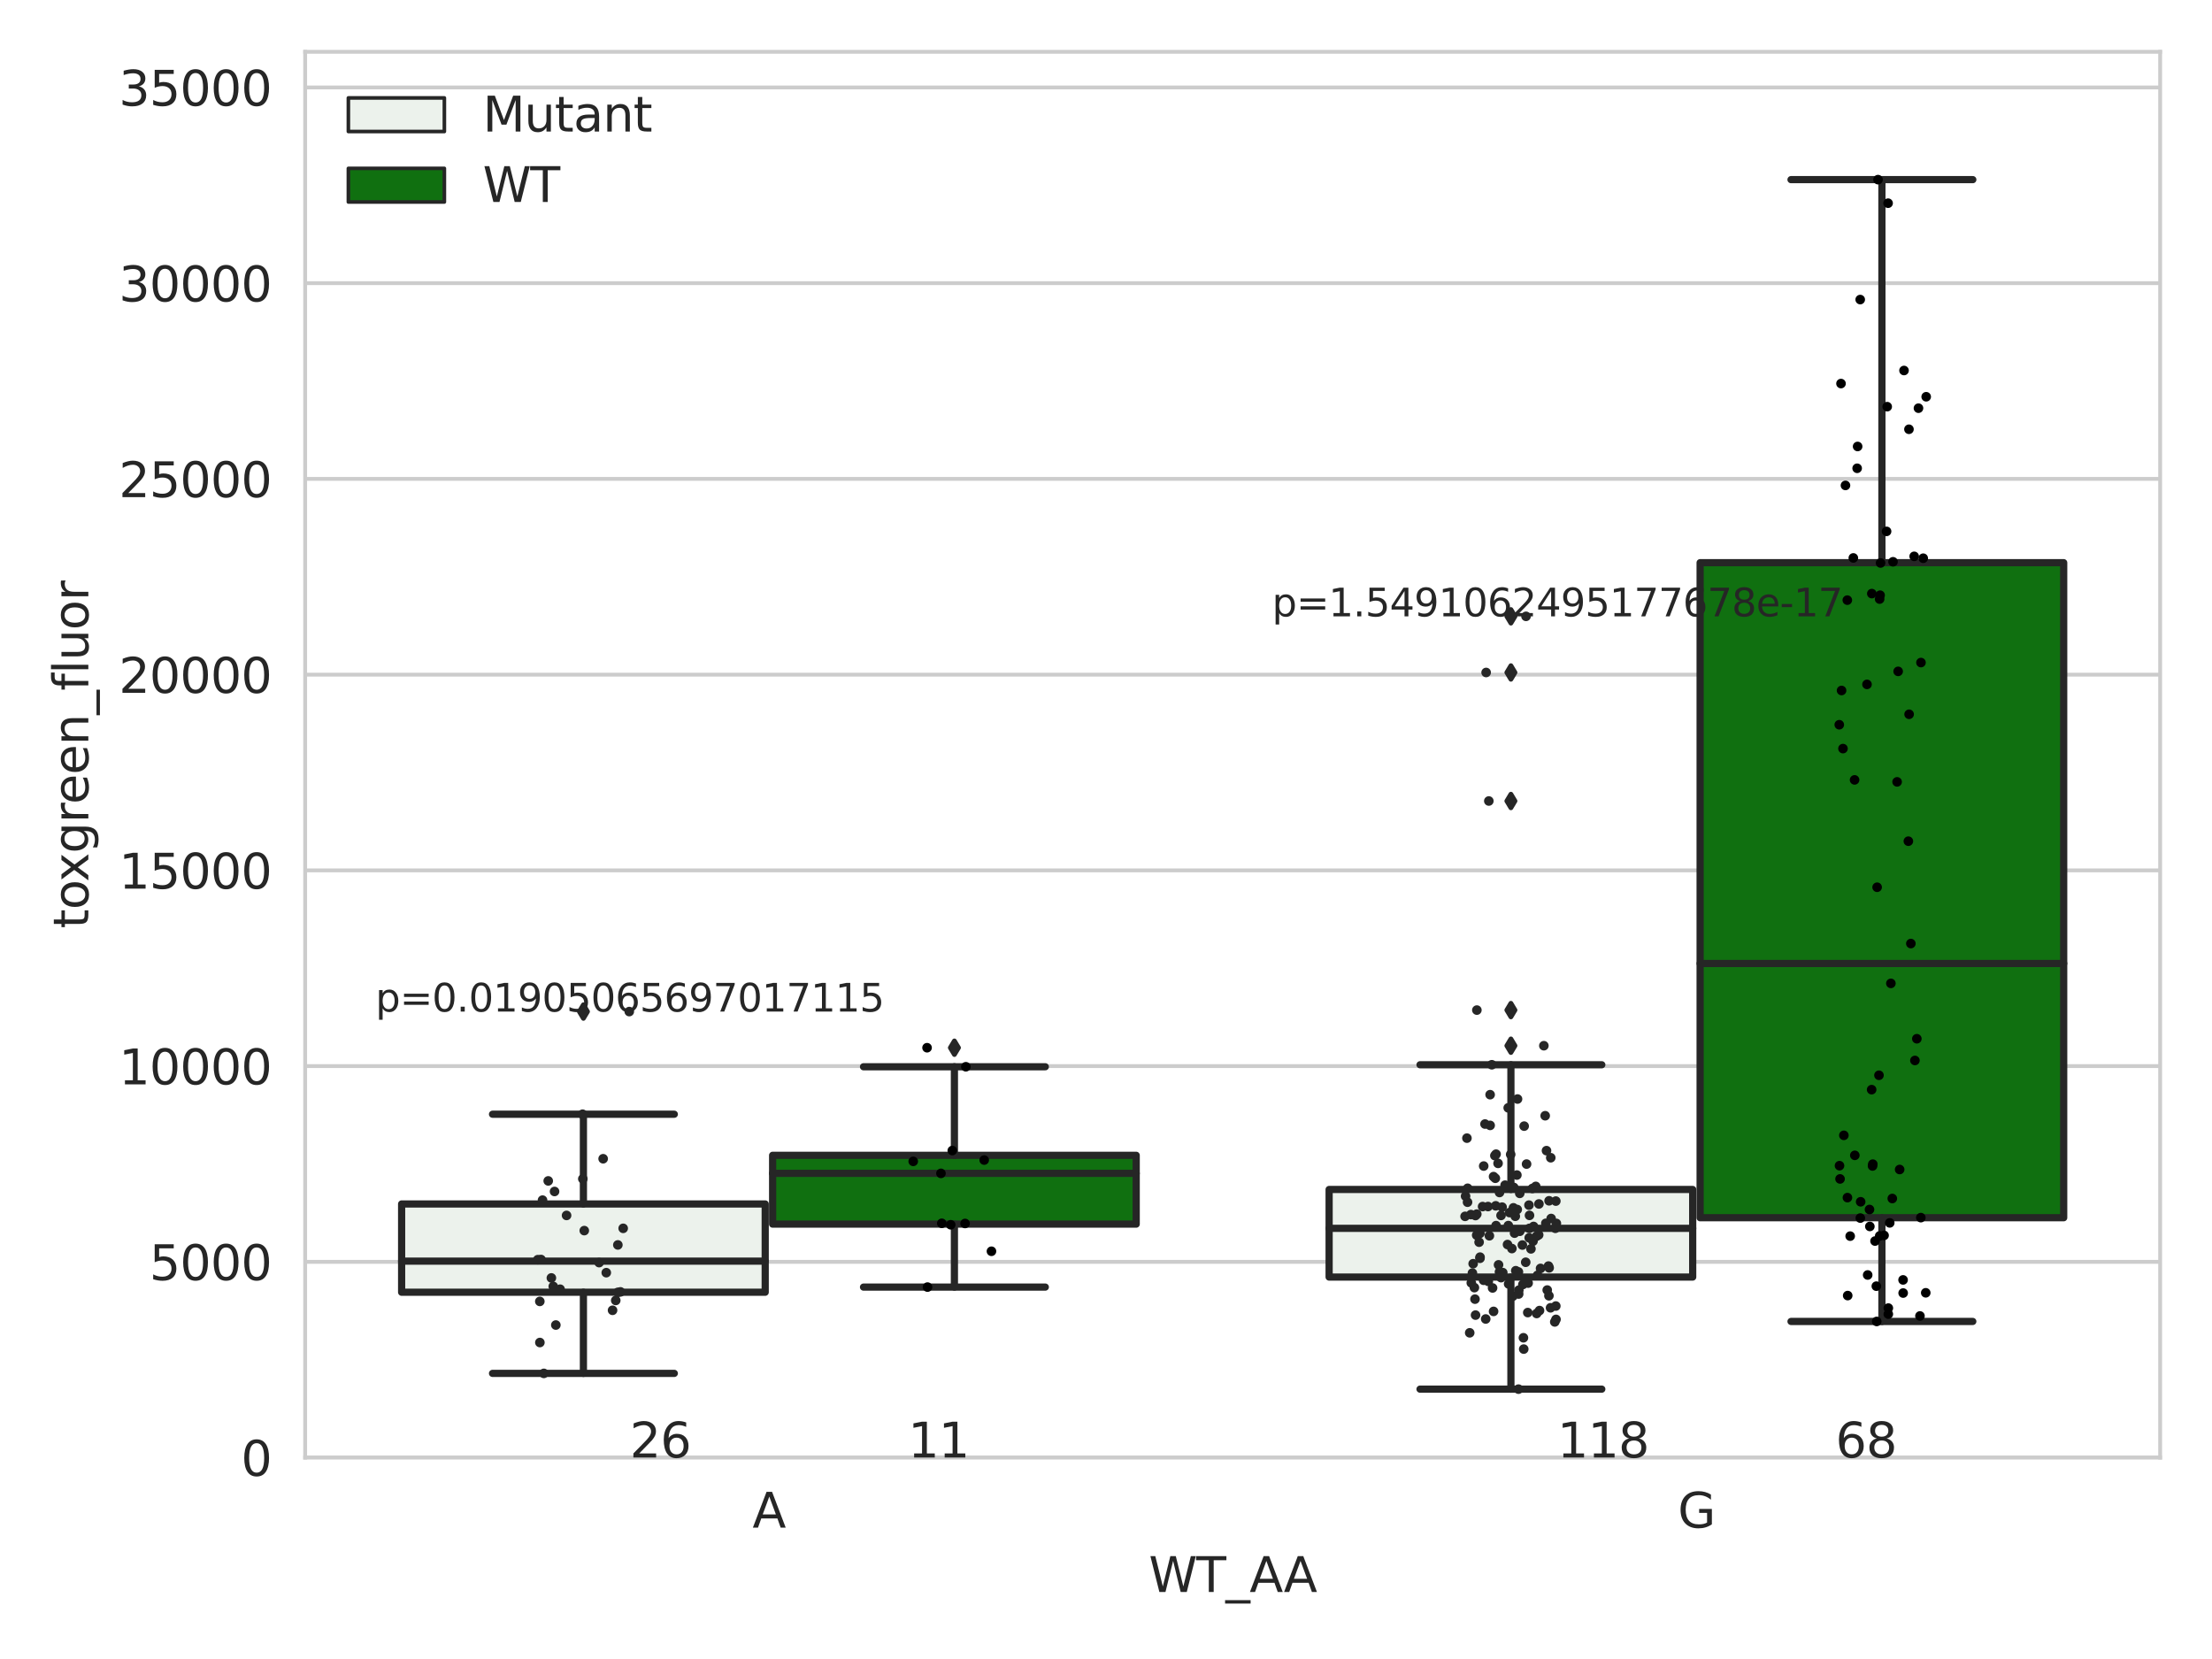 <?xml version="1.0" encoding="utf-8" standalone="no"?>
<!DOCTYPE svg PUBLIC "-//W3C//DTD SVG 1.1//EN"
  "http://www.w3.org/Graphics/SVG/1.1/DTD/svg11.dtd">
<svg xmlns:xlink="http://www.w3.org/1999/xlink" width="460.8pt" height="345.6pt" viewBox="0 0 460.8 345.6" xmlns="http://www.w3.org/2000/svg" version="1.1">
 <defs>
  <style type="text/css">*{stroke-linejoin: round; stroke-linecap: butt}</style>
 </defs>
 <g id="figure_1">
  <g id="patch_1">
   <path d="M 0 345.6 
L 460.8 345.6 
L 460.8 0 
L 0 0 
z
" style="fill: #ffffff"/>
  </g>
  <g id="axes_1">
   <g id="patch_2">
    <path d="M 63.571 303.64 
L 450 303.64 
L 450 10.8 
L 63.571 10.8 
z
" style="fill: #ffffff"/>
   </g>
   <g id="matplotlib.axis_1">
    <g id="xtick_1">
     <g id="text_1">
      <!-- A -->
      <g style="fill: #262626" transform="translate(156.758 318.238)scale(0.1 -0.1)">
       <defs>
        <path id="DejaVuSans-41" d="M 2188 4044 
L 1331 1722 
L 3047 1722 
L 2188 4044 
z
M 1831 4666 
L 2547 4666 
L 4325 0 
L 3669 0 
L 3244 1197 
L 1141 1197 
L 716 0 
L 50 0 
L 1831 4666 
z
" transform="scale(0.016)"/>
       </defs>
       <use xlink:href="#DejaVuSans-41"/>
      </g>
     </g>
    </g>
    <g id="xtick_2">
     <g id="text_2">
      <!-- G -->
      <g style="fill: #262626" transform="translate(349.519 318.238)scale(0.1 -0.1)">
       <defs>
        <path id="DejaVuSans-47" d="M 3809 666 
L 3809 1919 
L 2778 1919 
L 2778 2438 
L 4434 2438 
L 4434 434 
Q 4069 175 3628 42 
Q 3188 -91 2688 -91 
Q 1594 -91 976 548 
Q 359 1188 359 2328 
Q 359 3472 976 4111 
Q 1594 4750 2688 4750 
Q 3144 4750 3555 4637 
Q 3966 4525 4313 4306 
L 4313 3634 
Q 3963 3931 3569 4081 
Q 3175 4231 2741 4231 
Q 1884 4231 1454 3753 
Q 1025 3275 1025 2328 
Q 1025 1384 1454 906 
Q 1884 428 2741 428 
Q 3075 428 3337 486 
Q 3600 544 3809 666 
z
" transform="scale(0.016)"/>
       </defs>
       <use xlink:href="#DejaVuSans-47"/>
      </g>
     </g>
    </g>
    <g id="text_3">
     <!-- WT_AA -->
     <g style="fill: #262626" transform="translate(239.31 331.638)scale(0.1 -0.1)">
      <defs>
       <path id="DejaVuSans-57" d="M 213 4666 
L 850 4666 
L 1831 722 
L 2809 4666 
L 3519 4666 
L 4500 722 
L 5478 4666 
L 6119 4666 
L 4947 0 
L 4153 0 
L 3169 4050 
L 2175 0 
L 1381 0 
L 213 4666 
z
" transform="scale(0.016)"/>
       <path id="DejaVuSans-54" d="M -19 4666 
L 3928 4666 
L 3928 4134 
L 2272 4134 
L 2272 0 
L 1638 0 
L 1638 4134 
L -19 4134 
L -19 4666 
z
" transform="scale(0.016)"/>
       <path id="DejaVuSans-5f" d="M 3263 -1063 
L 3263 -1509 
L -63 -1509 
L -63 -1063 
L 3263 -1063 
z
" transform="scale(0.016)"/>
      </defs>
      <use xlink:href="#DejaVuSans-57"/>
      <use xlink:href="#DejaVuSans-54" x="98.877"/>
      <use xlink:href="#DejaVuSans-5f" x="159.961"/>
      <use xlink:href="#DejaVuSans-41" x="209.961"/>
      <use xlink:href="#DejaVuSans-41" x="281.119"/>
     </g>
    </g>
   </g>
   <g id="matplotlib.axis_2">
    <g id="ytick_1">
     <g id="line2d_1">
      <path d="M 63.571 303.64 
L 450 303.64 
" clip-path="url(#p0cdf3ddb9d)" style="fill: none; stroke: #cccccc; stroke-width: 0.8; stroke-linecap: round"/>
     </g>
     <g id="text_4">
      <!-- 0 -->
      <g style="fill: #262626" transform="translate(50.209 307.439)scale(0.1 -0.1)">
       <defs>
        <path id="DejaVuSans-30" d="M 2034 4250 
Q 1547 4250 1301 3770 
Q 1056 3291 1056 2328 
Q 1056 1369 1301 889 
Q 1547 409 2034 409 
Q 2525 409 2770 889 
Q 3016 1369 3016 2328 
Q 3016 3291 2770 3770 
Q 2525 4250 2034 4250 
z
M 2034 4750 
Q 2819 4750 3233 4129 
Q 3647 3509 3647 2328 
Q 3647 1150 3233 529 
Q 2819 -91 2034 -91 
Q 1250 -91 836 529 
Q 422 1150 422 2328 
Q 422 3509 836 4129 
Q 1250 4750 2034 4750 
z
" transform="scale(0.016)"/>
       </defs>
       <use xlink:href="#DejaVuSans-30"/>
      </g>
     </g>
    </g>
    <g id="ytick_2">
     <g id="line2d_2">
      <path d="M 63.571 262.865 
L 450 262.865 
" clip-path="url(#p0cdf3ddb9d)" style="fill: none; stroke: #cccccc; stroke-width: 0.8; stroke-linecap: round"/>
     </g>
     <g id="text_5">
      <!-- 5000 -->
      <g style="fill: #262626" transform="translate(31.121 266.664)scale(0.1 -0.1)">
       <defs>
        <path id="DejaVuSans-35" d="M 691 4666 
L 3169 4666 
L 3169 4134 
L 1269 4134 
L 1269 2991 
Q 1406 3038 1543 3061 
Q 1681 3084 1819 3084 
Q 2600 3084 3056 2656 
Q 3513 2228 3513 1497 
Q 3513 744 3044 326 
Q 2575 -91 1722 -91 
Q 1428 -91 1123 -41 
Q 819 9 494 109 
L 494 744 
Q 775 591 1075 516 
Q 1375 441 1709 441 
Q 2250 441 2565 725 
Q 2881 1009 2881 1497 
Q 2881 1984 2565 2268 
Q 2250 2553 1709 2553 
Q 1456 2553 1204 2497 
Q 953 2441 691 2322 
L 691 4666 
z
" transform="scale(0.016)"/>
       </defs>
       <use xlink:href="#DejaVuSans-35"/>
       <use xlink:href="#DejaVuSans-30" x="63.623"/>
       <use xlink:href="#DejaVuSans-30" x="127.246"/>
       <use xlink:href="#DejaVuSans-30" x="190.869"/>
      </g>
     </g>
    </g>
    <g id="ytick_3">
     <g id="line2d_3">
      <path d="M 63.571 222.09 
L 450 222.09 
" clip-path="url(#p0cdf3ddb9d)" style="fill: none; stroke: #cccccc; stroke-width: 0.8; stroke-linecap: round"/>
     </g>
     <g id="text_6">
      <!-- 10000 -->
      <g style="fill: #262626" transform="translate(24.759 225.889)scale(0.1 -0.1)">
       <defs>
        <path id="DejaVuSans-31" d="M 794 531 
L 1825 531 
L 1825 4091 
L 703 3866 
L 703 4441 
L 1819 4666 
L 2450 4666 
L 2450 531 
L 3481 531 
L 3481 0 
L 794 0 
L 794 531 
z
" transform="scale(0.016)"/>
       </defs>
       <use xlink:href="#DejaVuSans-31"/>
       <use xlink:href="#DejaVuSans-30" x="63.623"/>
       <use xlink:href="#DejaVuSans-30" x="127.246"/>
       <use xlink:href="#DejaVuSans-30" x="190.869"/>
       <use xlink:href="#DejaVuSans-30" x="254.492"/>
      </g>
     </g>
    </g>
    <g id="ytick_4">
     <g id="line2d_4">
      <path d="M 63.571 181.315 
L 450 181.315 
" clip-path="url(#p0cdf3ddb9d)" style="fill: none; stroke: #cccccc; stroke-width: 0.8; stroke-linecap: round"/>
     </g>
     <g id="text_7">
      <!-- 15000 -->
      <g style="fill: #262626" transform="translate(24.759 185.114)scale(0.1 -0.1)">
       <use xlink:href="#DejaVuSans-31"/>
       <use xlink:href="#DejaVuSans-35" x="63.623"/>
       <use xlink:href="#DejaVuSans-30" x="127.246"/>
       <use xlink:href="#DejaVuSans-30" x="190.869"/>
       <use xlink:href="#DejaVuSans-30" x="254.492"/>
      </g>
     </g>
    </g>
    <g id="ytick_5">
     <g id="line2d_5">
      <path d="M 63.571 140.539 
L 450 140.539 
" clip-path="url(#p0cdf3ddb9d)" style="fill: none; stroke: #cccccc; stroke-width: 0.8; stroke-linecap: round"/>
     </g>
     <g id="text_8">
      <!-- 20000 -->
      <g style="fill: #262626" transform="translate(24.759 144.339)scale(0.1 -0.1)">
       <defs>
        <path id="DejaVuSans-32" d="M 1228 531 
L 3431 531 
L 3431 0 
L 469 0 
L 469 531 
Q 828 903 1448 1529 
Q 2069 2156 2228 2338 
Q 2531 2678 2651 2914 
Q 2772 3150 2772 3378 
Q 2772 3750 2511 3984 
Q 2250 4219 1831 4219 
Q 1534 4219 1204 4116 
Q 875 4013 500 3803 
L 500 4441 
Q 881 4594 1212 4672 
Q 1544 4750 1819 4750 
Q 2544 4750 2975 4387 
Q 3406 4025 3406 3419 
Q 3406 3131 3298 2873 
Q 3191 2616 2906 2266 
Q 2828 2175 2409 1742 
Q 1991 1309 1228 531 
z
" transform="scale(0.016)"/>
       </defs>
       <use xlink:href="#DejaVuSans-32"/>
       <use xlink:href="#DejaVuSans-30" x="63.623"/>
       <use xlink:href="#DejaVuSans-30" x="127.246"/>
       <use xlink:href="#DejaVuSans-30" x="190.869"/>
       <use xlink:href="#DejaVuSans-30" x="254.492"/>
      </g>
     </g>
    </g>
    <g id="ytick_6">
     <g id="line2d_6">
      <path d="M 63.571 99.764 
L 450 99.764 
" clip-path="url(#p0cdf3ddb9d)" style="fill: none; stroke: #cccccc; stroke-width: 0.8; stroke-linecap: round"/>
     </g>
     <g id="text_9">
      <!-- 25000 -->
      <g style="fill: #262626" transform="translate(24.759 103.564)scale(0.1 -0.1)">
       <use xlink:href="#DejaVuSans-32"/>
       <use xlink:href="#DejaVuSans-35" x="63.623"/>
       <use xlink:href="#DejaVuSans-30" x="127.246"/>
       <use xlink:href="#DejaVuSans-30" x="190.869"/>
       <use xlink:href="#DejaVuSans-30" x="254.492"/>
      </g>
     </g>
    </g>
    <g id="ytick_7">
     <g id="line2d_7">
      <path d="M 63.571 58.989 
L 450 58.989 
" clip-path="url(#p0cdf3ddb9d)" style="fill: none; stroke: #cccccc; stroke-width: 0.8; stroke-linecap: round"/>
     </g>
     <g id="text_10">
      <!-- 30000 -->
      <g style="fill: #262626" transform="translate(24.759 62.788)scale(0.1 -0.1)">
       <defs>
        <path id="DejaVuSans-33" d="M 2597 2516 
Q 3050 2419 3304 2112 
Q 3559 1806 3559 1356 
Q 3559 666 3084 287 
Q 2609 -91 1734 -91 
Q 1441 -91 1130 -33 
Q 819 25 488 141 
L 488 750 
Q 750 597 1062 519 
Q 1375 441 1716 441 
Q 2309 441 2620 675 
Q 2931 909 2931 1356 
Q 2931 1769 2642 2001 
Q 2353 2234 1838 2234 
L 1294 2234 
L 1294 2753 
L 1863 2753 
Q 2328 2753 2575 2939 
Q 2822 3125 2822 3475 
Q 2822 3834 2567 4026 
Q 2313 4219 1838 4219 
Q 1578 4219 1281 4162 
Q 984 4106 628 3988 
L 628 4550 
Q 988 4650 1302 4700 
Q 1616 4750 1894 4750 
Q 2613 4750 3031 4423 
Q 3450 4097 3450 3541 
Q 3450 3153 3228 2886 
Q 3006 2619 2597 2516 
z
" transform="scale(0.016)"/>
       </defs>
       <use xlink:href="#DejaVuSans-33"/>
       <use xlink:href="#DejaVuSans-30" x="63.623"/>
       <use xlink:href="#DejaVuSans-30" x="127.246"/>
       <use xlink:href="#DejaVuSans-30" x="190.869"/>
       <use xlink:href="#DejaVuSans-30" x="254.492"/>
      </g>
     </g>
    </g>
    <g id="ytick_8">
     <g id="line2d_8">
      <path d="M 63.571 18.214 
L 450 18.214 
" clip-path="url(#p0cdf3ddb9d)" style="fill: none; stroke: #cccccc; stroke-width: 0.8; stroke-linecap: round"/>
     </g>
     <g id="text_11">
      <!-- 35000 -->
      <g style="fill: #262626" transform="translate(24.759 22.013)scale(0.1 -0.1)">
       <use xlink:href="#DejaVuSans-33"/>
       <use xlink:href="#DejaVuSans-35" x="63.623"/>
       <use xlink:href="#DejaVuSans-30" x="127.246"/>
       <use xlink:href="#DejaVuSans-30" x="190.869"/>
       <use xlink:href="#DejaVuSans-30" x="254.492"/>
      </g>
     </g>
    </g>
    <g id="text_12">
     <!-- toxgreen_fluor -->
     <g style="fill: #262626" transform="translate(18.401 193.415)rotate(-90)scale(0.1 -0.1)">
      <defs>
       <path id="DejaVuSans-74" d="M 1172 4494 
L 1172 3500 
L 2356 3500 
L 2356 3053 
L 1172 3053 
L 1172 1153 
Q 1172 725 1289 603 
Q 1406 481 1766 481 
L 2356 481 
L 2356 0 
L 1766 0 
Q 1100 0 847 248 
Q 594 497 594 1153 
L 594 3053 
L 172 3053 
L 172 3500 
L 594 3500 
L 594 4494 
L 1172 4494 
z
" transform="scale(0.016)"/>
       <path id="DejaVuSans-6f" d="M 1959 3097 
Q 1497 3097 1228 2736 
Q 959 2375 959 1747 
Q 959 1119 1226 758 
Q 1494 397 1959 397 
Q 2419 397 2687 759 
Q 2956 1122 2956 1747 
Q 2956 2369 2687 2733 
Q 2419 3097 1959 3097 
z
M 1959 3584 
Q 2709 3584 3137 3096 
Q 3566 2609 3566 1747 
Q 3566 888 3137 398 
Q 2709 -91 1959 -91 
Q 1206 -91 779 398 
Q 353 888 353 1747 
Q 353 2609 779 3096 
Q 1206 3584 1959 3584 
z
" transform="scale(0.016)"/>
       <path id="DejaVuSans-78" d="M 3513 3500 
L 2247 1797 
L 3578 0 
L 2900 0 
L 1881 1375 
L 863 0 
L 184 0 
L 1544 1831 
L 300 3500 
L 978 3500 
L 1906 2253 
L 2834 3500 
L 3513 3500 
z
" transform="scale(0.016)"/>
       <path id="DejaVuSans-67" d="M 2906 1791 
Q 2906 2416 2648 2759 
Q 2391 3103 1925 3103 
Q 1463 3103 1205 2759 
Q 947 2416 947 1791 
Q 947 1169 1205 825 
Q 1463 481 1925 481 
Q 2391 481 2648 825 
Q 2906 1169 2906 1791 
z
M 3481 434 
Q 3481 -459 3084 -895 
Q 2688 -1331 1869 -1331 
Q 1566 -1331 1297 -1286 
Q 1028 -1241 775 -1147 
L 775 -588 
Q 1028 -725 1275 -790 
Q 1522 -856 1778 -856 
Q 2344 -856 2625 -561 
Q 2906 -266 2906 331 
L 2906 616 
Q 2728 306 2450 153 
Q 2172 0 1784 0 
Q 1141 0 747 490 
Q 353 981 353 1791 
Q 353 2603 747 3093 
Q 1141 3584 1784 3584 
Q 2172 3584 2450 3431 
Q 2728 3278 2906 2969 
L 2906 3500 
L 3481 3500 
L 3481 434 
z
" transform="scale(0.016)"/>
       <path id="DejaVuSans-72" d="M 2631 2963 
Q 2534 3019 2420 3045 
Q 2306 3072 2169 3072 
Q 1681 3072 1420 2755 
Q 1159 2438 1159 1844 
L 1159 0 
L 581 0 
L 581 3500 
L 1159 3500 
L 1159 2956 
Q 1341 3275 1631 3429 
Q 1922 3584 2338 3584 
Q 2397 3584 2469 3576 
Q 2541 3569 2628 3553 
L 2631 2963 
z
" transform="scale(0.016)"/>
       <path id="DejaVuSans-65" d="M 3597 1894 
L 3597 1613 
L 953 1613 
Q 991 1019 1311 708 
Q 1631 397 2203 397 
Q 2534 397 2845 478 
Q 3156 559 3463 722 
L 3463 178 
Q 3153 47 2828 -22 
Q 2503 -91 2169 -91 
Q 1331 -91 842 396 
Q 353 884 353 1716 
Q 353 2575 817 3079 
Q 1281 3584 2069 3584 
Q 2775 3584 3186 3129 
Q 3597 2675 3597 1894 
z
M 3022 2063 
Q 3016 2534 2758 2815 
Q 2500 3097 2075 3097 
Q 1594 3097 1305 2825 
Q 1016 2553 972 2059 
L 3022 2063 
z
" transform="scale(0.016)"/>
       <path id="DejaVuSans-6e" d="M 3513 2113 
L 3513 0 
L 2938 0 
L 2938 2094 
Q 2938 2591 2744 2837 
Q 2550 3084 2163 3084 
Q 1697 3084 1428 2787 
Q 1159 2491 1159 1978 
L 1159 0 
L 581 0 
L 581 3500 
L 1159 3500 
L 1159 2956 
Q 1366 3272 1645 3428 
Q 1925 3584 2291 3584 
Q 2894 3584 3203 3211 
Q 3513 2838 3513 2113 
z
" transform="scale(0.016)"/>
       <path id="DejaVuSans-66" d="M 2375 4863 
L 2375 4384 
L 1825 4384 
Q 1516 4384 1395 4259 
Q 1275 4134 1275 3809 
L 1275 3500 
L 2222 3500 
L 2222 3053 
L 1275 3053 
L 1275 0 
L 697 0 
L 697 3053 
L 147 3053 
L 147 3500 
L 697 3500 
L 697 3744 
Q 697 4328 969 4595 
Q 1241 4863 1831 4863 
L 2375 4863 
z
" transform="scale(0.016)"/>
       <path id="DejaVuSans-6c" d="M 603 4863 
L 1178 4863 
L 1178 0 
L 603 0 
L 603 4863 
z
" transform="scale(0.016)"/>
       <path id="DejaVuSans-75" d="M 544 1381 
L 544 3500 
L 1119 3500 
L 1119 1403 
Q 1119 906 1312 657 
Q 1506 409 1894 409 
Q 2359 409 2629 706 
Q 2900 1003 2900 1516 
L 2900 3500 
L 3475 3500 
L 3475 0 
L 2900 0 
L 2900 538 
Q 2691 219 2414 64 
Q 2138 -91 1772 -91 
Q 1169 -91 856 284 
Q 544 659 544 1381 
z
M 1991 3584 
L 1991 3584 
z
" transform="scale(0.016)"/>
      </defs>
      <use xlink:href="#DejaVuSans-74"/>
      <use xlink:href="#DejaVuSans-6f" x="39.209"/>
      <use xlink:href="#DejaVuSans-78" x="97.266"/>
      <use xlink:href="#DejaVuSans-67" x="156.445"/>
      <use xlink:href="#DejaVuSans-72" x="219.922"/>
      <use xlink:href="#DejaVuSans-65" x="258.785"/>
      <use xlink:href="#DejaVuSans-65" x="320.309"/>
      <use xlink:href="#DejaVuSans-6e" x="381.832"/>
      <use xlink:href="#DejaVuSans-5f" x="445.211"/>
      <use xlink:href="#DejaVuSans-66" x="495.211"/>
      <use xlink:href="#DejaVuSans-6c" x="530.416"/>
      <use xlink:href="#DejaVuSans-75" x="558.199"/>
      <use xlink:href="#DejaVuSans-6f" x="621.578"/>
      <use xlink:href="#DejaVuSans-72" x="682.76"/>
     </g>
    </g>
   </g>
   <g id="patch_3">
    <path d="M 83.666 269.198 
L 159.406 269.198 
L 159.406 250.806 
L 83.666 250.806 
L 83.666 269.198 
z
" clip-path="url(#p0cdf3ddb9d)" style="fill: #ecf2ec; stroke: #262626; stroke-width: 1.5; stroke-linejoin: miter"/>
   </g>
   <g id="patch_4">
    <path d="M 160.951 255.006 
L 236.691 255.006 
L 236.691 240.671 
L 160.951 240.671 
L 160.951 255.006 
z
" clip-path="url(#p0cdf3ddb9d)" style="fill: #107010; stroke: #262626; stroke-width: 1.5; stroke-linejoin: miter"/>
   </g>
   <g id="patch_5">
    <path d="M 276.88 266.036 
L 352.62 266.036 
L 352.62 247.789 
L 276.88 247.789 
L 276.88 266.036 
z
" clip-path="url(#p0cdf3ddb9d)" style="fill: #ecf2ec; stroke: #262626; stroke-width: 1.5; stroke-linejoin: miter"/>
   </g>
   <g id="patch_6">
    <path d="M 354.166 253.677 
L 429.906 253.677 
L 429.906 117.217 
L 354.166 117.217 
L 354.166 253.677 
z
" clip-path="url(#p0cdf3ddb9d)" style="fill: #107010; stroke: #262626; stroke-width: 1.5; stroke-linejoin: miter"/>
   </g>
   <g id="patch_7">
    <path d="M 160.178 303.64 
L 160.178 303.64 
L 160.178 303.64 
L 160.178 303.64 
z
" clip-path="url(#p0cdf3ddb9d)" style="fill: #ecf2ec; stroke: #262626; stroke-width: 0.75; stroke-linejoin: miter"/>
   </g>
   <g id="patch_8">
    <path d="M 160.178 303.64 
L 160.178 303.64 
L 160.178 303.64 
L 160.178 303.64 
z
" clip-path="url(#p0cdf3ddb9d)" style="fill: #107010; stroke: #262626; stroke-width: 0.75; stroke-linejoin: miter"/>
   </g>
   <g id="PathCollection_1"/>
   <g id="PathCollection_2"/>
   <g id="line2d_9">
    <path d="M 121.536 269.198 
L 121.536 286.1 
" clip-path="url(#p0cdf3ddb9d)" style="fill: none; stroke: #262626; stroke-width: 1.5; stroke-linecap: round"/>
   </g>
   <g id="line2d_10">
    <path d="M 121.536 250.806 
L 121.536 232.114 
" clip-path="url(#p0cdf3ddb9d)" style="fill: none; stroke: #262626; stroke-width: 1.5; stroke-linecap: round"/>
   </g>
   <g id="line2d_11">
    <path d="M 102.601 286.1 
L 140.471 286.1 
" clip-path="url(#p0cdf3ddb9d)" style="fill: none; stroke: #262626; stroke-width: 1.5; stroke-linecap: round"/>
   </g>
   <g id="line2d_12">
    <path d="M 102.601 232.114 
L 140.471 232.114 
" clip-path="url(#p0cdf3ddb9d)" style="fill: none; stroke: #262626; stroke-width: 1.5; stroke-linecap: round"/>
   </g>
   <g id="line2d_13">
    <defs>
     <path id="m63f342cb51" d="M -0 1.414 
L 0.849 0 
L 0 -1.414 
L -0.849 -0 
z
" style="stroke: #262626; stroke-linejoin: miter"/>
    </defs>
    <g clip-path="url(#p0cdf3ddb9d)">
     <use xlink:href="#m63f342cb51" x="121.536" y="210.729" style="fill: #262626; stroke: #262626; stroke-linejoin: miter"/>
    </g>
   </g>
   <g id="line2d_14">
    <path d="M 198.821 255.006 
L 198.821 268.125 
" clip-path="url(#p0cdf3ddb9d)" style="fill: none; stroke: #262626; stroke-width: 1.5; stroke-linecap: round"/>
   </g>
   <g id="line2d_15">
    <path d="M 198.821 240.671 
L 198.821 222.226 
" clip-path="url(#p0cdf3ddb9d)" style="fill: none; stroke: #262626; stroke-width: 1.5; stroke-linecap: round"/>
   </g>
   <g id="line2d_16">
    <path d="M 179.886 268.125 
L 217.756 268.125 
" clip-path="url(#p0cdf3ddb9d)" style="fill: none; stroke: #262626; stroke-width: 1.5; stroke-linecap: round"/>
   </g>
   <g id="line2d_17">
    <path d="M 179.886 222.226 
L 217.756 222.226 
" clip-path="url(#p0cdf3ddb9d)" style="fill: none; stroke: #262626; stroke-width: 1.5; stroke-linecap: round"/>
   </g>
   <g id="line2d_18">
    <g clip-path="url(#p0cdf3ddb9d)">
     <use xlink:href="#m63f342cb51" x="198.821" y="218.26" style="fill: #262626; stroke: #262626; stroke-linejoin: miter"/>
    </g>
   </g>
   <g id="line2d_19">
    <path d="M 314.75 266.036 
L 314.75 289.383 
" clip-path="url(#p0cdf3ddb9d)" style="fill: none; stroke: #262626; stroke-width: 1.5; stroke-linecap: round"/>
   </g>
   <g id="line2d_20">
    <path d="M 314.75 247.789 
L 314.75 221.808 
" clip-path="url(#p0cdf3ddb9d)" style="fill: none; stroke: #262626; stroke-width: 1.5; stroke-linecap: round"/>
   </g>
   <g id="line2d_21">
    <path d="M 295.815 289.383 
L 333.685 289.383 
" clip-path="url(#p0cdf3ddb9d)" style="fill: none; stroke: #262626; stroke-width: 1.5; stroke-linecap: round"/>
   </g>
   <g id="line2d_22">
    <path d="M 295.815 221.808 
L 333.685 221.808 
" clip-path="url(#p0cdf3ddb9d)" style="fill: none; stroke: #262626; stroke-width: 1.5; stroke-linecap: round"/>
   </g>
   <g id="line2d_23">
    <g clip-path="url(#p0cdf3ddb9d)">
     <use xlink:href="#m63f342cb51" x="314.75" y="140.09" style="fill: #262626; stroke: #262626; stroke-linejoin: miter"/>
     <use xlink:href="#m63f342cb51" x="314.75" y="128.394" style="fill: #262626; stroke: #262626; stroke-linejoin: miter"/>
     <use xlink:href="#m63f342cb51" x="314.75" y="210.421" style="fill: #262626; stroke: #262626; stroke-linejoin: miter"/>
     <use xlink:href="#m63f342cb51" x="314.75" y="217.84" style="fill: #262626; stroke: #262626; stroke-linejoin: miter"/>
     <use xlink:href="#m63f342cb51" x="314.75" y="166.862" style="fill: #262626; stroke: #262626; stroke-linejoin: miter"/>
    </g>
   </g>
   <g id="line2d_24">
    <path d="M 392.036 253.677 
L 392.036 275.282 
" clip-path="url(#p0cdf3ddb9d)" style="fill: none; stroke: #262626; stroke-width: 1.5; stroke-linecap: round"/>
   </g>
   <g id="line2d_25">
    <path d="M 392.036 117.217 
L 392.036 37.422 
" clip-path="url(#p0cdf3ddb9d)" style="fill: none; stroke: #262626; stroke-width: 1.5; stroke-linecap: round"/>
   </g>
   <g id="line2d_26">
    <path d="M 373.101 275.282 
L 410.971 275.282 
" clip-path="url(#p0cdf3ddb9d)" style="fill: none; stroke: #262626; stroke-width: 1.5; stroke-linecap: round"/>
   </g>
   <g id="line2d_27">
    <path d="M 373.101 37.422 
L 410.971 37.422 
" clip-path="url(#p0cdf3ddb9d)" style="fill: none; stroke: #262626; stroke-width: 1.5; stroke-linecap: round"/>
   </g>
   <g id="line2d_28"/>
   <g id="line2d_29">
    <path d="M 83.666 262.718 
L 159.406 262.718 
" clip-path="url(#p0cdf3ddb9d)" style="fill: none; stroke: #262626; stroke-width: 1.5; stroke-linecap: round"/>
   </g>
   <g id="line2d_30">
    <path d="M 160.951 244.435 
L 236.691 244.435 
" clip-path="url(#p0cdf3ddb9d)" style="fill: none; stroke: #262626; stroke-width: 1.5; stroke-linecap: round"/>
   </g>
   <g id="line2d_31">
    <path d="M 276.88 255.885 
L 352.62 255.885 
" clip-path="url(#p0cdf3ddb9d)" style="fill: none; stroke: #262626; stroke-width: 1.5; stroke-linecap: round"/>
   </g>
   <g id="line2d_32">
    <path d="M 354.166 200.708 
L 429.906 200.708 
" clip-path="url(#p0cdf3ddb9d)" style="fill: none; stroke: #262626; stroke-width: 1.5; stroke-linecap: round"/>
   </g>
   <g id="patch_9">
    <path d="M 63.571 303.64 
L 63.571 10.8 
" style="fill: none; stroke: #cccccc; stroke-width: 0.8; stroke-linejoin: miter; stroke-linecap: square"/>
   </g>
   <g id="patch_10">
    <path d="M 450 303.64 
L 450 10.8 
" style="fill: none; stroke: #cccccc; stroke-width: 0.8; stroke-linejoin: miter; stroke-linecap: square"/>
   </g>
   <g id="patch_11">
    <path d="M 63.571 303.64 
L 450 303.64 
" style="fill: none; stroke: #cccccc; stroke-width: 0.8; stroke-linejoin: miter; stroke-linecap: square"/>
   </g>
   <g id="patch_12">
    <path d="M 63.571 10.8 
L 450 10.8 
" style="fill: none; stroke: #cccccc; stroke-width: 0.8; stroke-linejoin: miter; stroke-linecap: square"/>
   </g>
   <g id="PathCollection_3">
    <defs>
     <path id="C0_0_301495b895" d="M 0 1 
C 0.265 1 0.52 0.895 0.707 0.707 
C 0.895 0.52 1 0.265 1 -0 
C 1 -0.265 0.895 -0.52 0.707 -0.707 
C 0.52 -0.895 0.265 -1 0 -1 
C -0.265 -1 -0.52 -0.895 -0.707 -0.707 
C -0.895 -0.52 -1 -0.265 -1 0 
C -1 0.265 -0.895 0.52 -0.707 0.707 
C -0.52 0.895 -0.265 1 0 1 
z
"/>
    </defs>
    <g clip-path="url(#p0cdf3ddb9d)">
     <use xlink:href="#C0_0_301495b895" x="112.032" y="262.412" style="fill: #262626"/>
    </g>
    <g clip-path="url(#p0cdf3ddb9d)">
     <use xlink:href="#C0_0_301495b895" x="112.455" y="271.105" style="fill: #262626"/>
    </g>
    <g clip-path="url(#p0cdf3ddb9d)">
     <use xlink:href="#C0_0_301495b895" x="126.298" y="265.121" style="fill: #262626"/>
    </g>
    <g clip-path="url(#p0cdf3ddb9d)">
     <use xlink:href="#C0_0_301495b895" x="124.806" y="263.024" style="fill: #262626"/>
    </g>
    <g clip-path="url(#p0cdf3ddb9d)">
     <use xlink:href="#C0_0_301495b895" x="118.026" y="253.195" style="fill: #262626"/>
    </g>
    <g clip-path="url(#p0cdf3ddb9d)">
     <use xlink:href="#C0_0_301495b895" x="112.708" y="262.381" style="fill: #262626"/>
    </g>
    <g clip-path="url(#p0cdf3ddb9d)">
     <use xlink:href="#C0_0_301495b895" x="115.523" y="248.206" style="fill: #262626"/>
    </g>
    <g clip-path="url(#p0cdf3ddb9d)">
     <use xlink:href="#C0_0_301495b895" x="114.207" y="246.004" style="fill: #262626"/>
    </g>
    <g clip-path="url(#p0cdf3ddb9d)">
     <use xlink:href="#C0_0_301495b895" x="121.363" y="232.114" style="fill: #262626"/>
    </g>
    <g clip-path="url(#p0cdf3ddb9d)">
     <use xlink:href="#C0_0_301495b895" x="115.792" y="276.029" style="fill: #262626"/>
    </g>
    <g clip-path="url(#p0cdf3ddb9d)">
     <use xlink:href="#C0_0_301495b895" x="113.294" y="286.1" style="fill: #262626"/>
    </g>
    <g clip-path="url(#p0cdf3ddb9d)">
     <use xlink:href="#C0_0_301495b895" x="116.679" y="268.565" style="fill: #262626"/>
    </g>
    <g clip-path="url(#p0cdf3ddb9d)">
     <use xlink:href="#C0_0_301495b895" x="121.414" y="245.576" style="fill: #262626"/>
    </g>
    <g clip-path="url(#p0cdf3ddb9d)">
     <use xlink:href="#C0_0_301495b895" x="131.089" y="210.729" style="fill: #262626"/>
    </g>
    <g clip-path="url(#p0cdf3ddb9d)">
     <use xlink:href="#C0_0_301495b895" x="125.647" y="241.388" style="fill: #262626"/>
    </g>
    <g clip-path="url(#p0cdf3ddb9d)">
     <use xlink:href="#C0_0_301495b895" x="121.715" y="256.358" style="fill: #262626"/>
    </g>
    <g clip-path="url(#p0cdf3ddb9d)">
     <use xlink:href="#C0_0_301495b895" x="114.863" y="266.217" style="fill: #262626"/>
    </g>
    <g clip-path="url(#p0cdf3ddb9d)">
     <use xlink:href="#C0_0_301495b895" x="115.258" y="267.982" style="fill: #262626"/>
    </g>
    <g clip-path="url(#p0cdf3ddb9d)">
     <use xlink:href="#C0_0_301495b895" x="127.607" y="272.958" style="fill: #262626"/>
    </g>
    <g clip-path="url(#p0cdf3ddb9d)">
     <use xlink:href="#C0_0_301495b895" x="129.253" y="269.124" style="fill: #262626"/>
    </g>
    <g clip-path="url(#p0cdf3ddb9d)">
     <use xlink:href="#C0_0_301495b895" x="128.705" y="269.223" style="fill: #262626"/>
    </g>
    <g clip-path="url(#p0cdf3ddb9d)">
     <use xlink:href="#C0_0_301495b895" x="112.466" y="279.671" style="fill: #262626"/>
    </g>
    <g clip-path="url(#p0cdf3ddb9d)">
     <use xlink:href="#C0_0_301495b895" x="129.82" y="255.884" style="fill: #262626"/>
    </g>
    <g clip-path="url(#p0cdf3ddb9d)">
     <use xlink:href="#C0_0_301495b895" x="128.272" y="270.903" style="fill: #262626"/>
    </g>
    <g clip-path="url(#p0cdf3ddb9d)">
     <use xlink:href="#C0_0_301495b895" x="113.019" y="250.009" style="fill: #262626"/>
    </g>
    <g clip-path="url(#p0cdf3ddb9d)">
     <use xlink:href="#C0_0_301495b895" x="128.711" y="259.34" style="fill: #262626"/>
    </g>
   </g>
   <g id="PathCollection_4">
    <defs>
     <path id="C1_0_82acfb919d" d="M 0 1 
C 0.265 1 0.52 0.895 0.707 0.707 
C 0.895 0.52 1 0.265 1 -0 
C 1 -0.265 0.895 -0.52 0.707 -0.707 
C 0.52 -0.895 0.265 -1 0 -1 
C -0.265 -1 -0.52 -0.895 -0.707 -0.707 
C -0.895 -0.52 -1 -0.265 -1 0 
C -1 0.265 -0.895 0.52 -0.707 0.707 
C -0.52 0.895 -0.265 1 0 1 
z
"/>
    </defs>
    <g clip-path="url(#p0cdf3ddb9d)">
     <use xlink:href="#C1_0_82acfb919d" x="193.216" y="268.125"/>
    </g>
    <g clip-path="url(#p0cdf3ddb9d)">
     <use xlink:href="#C1_0_82acfb919d" x="201.206" y="222.226"/>
    </g>
    <g clip-path="url(#p0cdf3ddb9d)">
     <use xlink:href="#C1_0_82acfb919d" x="193.123" y="218.26"/>
    </g>
    <g clip-path="url(#p0cdf3ddb9d)">
     <use xlink:href="#C1_0_82acfb919d" x="205.029" y="241.661"/>
    </g>
    <g clip-path="url(#p0cdf3ddb9d)">
     <use xlink:href="#C1_0_82acfb919d" x="190.243" y="241.93"/>
    </g>
    <g clip-path="url(#p0cdf3ddb9d)">
     <use xlink:href="#C1_0_82acfb919d" x="198.053" y="255.141"/>
    </g>
    <g clip-path="url(#p0cdf3ddb9d)">
     <use xlink:href="#C1_0_82acfb919d" x="206.539" y="260.661"/>
    </g>
    <g clip-path="url(#p0cdf3ddb9d)">
     <use xlink:href="#C1_0_82acfb919d" x="201.043" y="254.871"/>
    </g>
    <g clip-path="url(#p0cdf3ddb9d)">
     <use xlink:href="#C1_0_82acfb919d" x="198.384" y="239.68"/>
    </g>
    <g clip-path="url(#p0cdf3ddb9d)">
     <use xlink:href="#C1_0_82acfb919d" x="196.191" y="254.837"/>
    </g>
    <g clip-path="url(#p0cdf3ddb9d)">
     <use xlink:href="#C1_0_82acfb919d" x="196.019" y="244.435"/>
    </g>
   </g>
   <g id="PathCollection_5">
    <defs>
     <path id="C2_0_3e2660c9a4" d="M 0 1 
C 0.265 1 0.52 0.895 0.707 0.707 
C 0.895 0.52 1 0.265 1 -0 
C 1 -0.265 0.895 -0.52 0.707 -0.707 
C 0.52 -0.895 0.265 -1 0 -1 
C -0.265 -1 -0.52 -0.895 -0.707 -0.707 
C -0.895 -0.52 -1 -0.265 -1 0 
C -1 0.265 -0.895 0.52 -0.707 0.707 
C -0.52 0.895 -0.265 1 0 1 
z
"/>
    </defs>
    <g clip-path="url(#p0cdf3ddb9d)">
     <use xlink:href="#C2_0_3e2660c9a4" x="315.665" y="253.372" style="fill: #262626"/>
    </g>
    <g clip-path="url(#p0cdf3ddb9d)">
     <use xlink:href="#C2_0_3e2660c9a4" x="324.104" y="272.071" style="fill: #262626"/>
    </g>
    <g clip-path="url(#p0cdf3ddb9d)">
     <use xlink:href="#C2_0_3e2660c9a4" x="313.055" y="265.108" style="fill: #262626"/>
    </g>
    <g clip-path="url(#p0cdf3ddb9d)">
     <use xlink:href="#C2_0_3e2660c9a4" x="309.59" y="140.09" style="fill: #262626"/>
    </g>
    <g clip-path="url(#p0cdf3ddb9d)">
     <use xlink:href="#C2_0_3e2660c9a4" x="317.899" y="128.394" style="fill: #262626"/>
    </g>
    <g clip-path="url(#p0cdf3ddb9d)">
     <use xlink:href="#C2_0_3e2660c9a4" x="311.658" y="240.434" style="fill: #262626"/>
    </g>
    <g clip-path="url(#p0cdf3ddb9d)">
     <use xlink:href="#C2_0_3e2660c9a4" x="307.145" y="268.236" style="fill: #262626"/>
    </g>
    <g clip-path="url(#p0cdf3ddb9d)">
     <use xlink:href="#C2_0_3e2660c9a4" x="305.588" y="237.097" style="fill: #262626"/>
    </g>
    <g clip-path="url(#p0cdf3ddb9d)">
     <use xlink:href="#C2_0_3e2660c9a4" x="322.718" y="264.115" style="fill: #262626"/>
    </g>
    <g clip-path="url(#p0cdf3ddb9d)">
     <use xlink:href="#C2_0_3e2660c9a4" x="323.052" y="241.177" style="fill: #262626"/>
    </g>
    <g clip-path="url(#p0cdf3ddb9d)">
     <use xlink:href="#C2_0_3e2660c9a4" x="324.219" y="254.858" style="fill: #262626"/>
    </g>
    <g clip-path="url(#p0cdf3ddb9d)">
     <use xlink:href="#C2_0_3e2660c9a4" x="306.499" y="267.246" style="fill: #262626"/>
    </g>
    <g clip-path="url(#p0cdf3ddb9d)">
     <use xlink:href="#C2_0_3e2660c9a4" x="318.339" y="267.296" style="fill: #262626"/>
    </g>
    <g clip-path="url(#p0cdf3ddb9d)">
     <use xlink:href="#C2_0_3e2660c9a4" x="320.709" y="273.015" style="fill: #262626"/>
    </g>
    <g clip-path="url(#p0cdf3ddb9d)">
     <use xlink:href="#C2_0_3e2660c9a4" x="321.891" y="232.428" style="fill: #262626"/>
    </g>
    <g clip-path="url(#p0cdf3ddb9d)">
     <use xlink:href="#C2_0_3e2660c9a4" x="314.047" y="259.261" style="fill: #262626"/>
    </g>
    <g clip-path="url(#p0cdf3ddb9d)">
     <use xlink:href="#C2_0_3e2660c9a4" x="315.765" y="264.711" style="fill: #262626"/>
    </g>
    <g clip-path="url(#p0cdf3ddb9d)">
     <use xlink:href="#C2_0_3e2660c9a4" x="322.573" y="263.745" style="fill: #262626"/>
    </g>
    <g clip-path="url(#p0cdf3ddb9d)">
     <use xlink:href="#C2_0_3e2660c9a4" x="318.563" y="257.86" style="fill: #262626"/>
    </g>
    <g clip-path="url(#p0cdf3ddb9d)">
     <use xlink:href="#C2_0_3e2660c9a4" x="311.409" y="240.739" style="fill: #262626"/>
    </g>
    <g clip-path="url(#p0cdf3ddb9d)">
     <use xlink:href="#C2_0_3e2660c9a4" x="312.378" y="248.419" style="fill: #262626"/>
    </g>
    <g clip-path="url(#p0cdf3ddb9d)">
     <use xlink:href="#C2_0_3e2660c9a4" x="310.773" y="221.808" style="fill: #262626"/>
    </g>
    <g clip-path="url(#p0cdf3ddb9d)">
     <use xlink:href="#C2_0_3e2660c9a4" x="315.273" y="251.614" style="fill: #262626"/>
    </g>
    <g clip-path="url(#p0cdf3ddb9d)">
     <use xlink:href="#C2_0_3e2660c9a4" x="310.426" y="234.439" style="fill: #262626"/>
    </g>
    <g clip-path="url(#p0cdf3ddb9d)">
     <use xlink:href="#C2_0_3e2660c9a4" x="307.644" y="252.92" style="fill: #262626"/>
    </g>
    <g clip-path="url(#p0cdf3ddb9d)">
     <use xlink:href="#C2_0_3e2660c9a4" x="318.924" y="260.163" style="fill: #262626"/>
    </g>
    <g clip-path="url(#p0cdf3ddb9d)">
     <use xlink:href="#C2_0_3e2660c9a4" x="307.269" y="270.636" style="fill: #262626"/>
    </g>
    <g clip-path="url(#p0cdf3ddb9d)">
     <use xlink:href="#C2_0_3e2660c9a4" x="307.659" y="210.421" style="fill: #262626"/>
    </g>
    <g clip-path="url(#p0cdf3ddb9d)">
     <use xlink:href="#C2_0_3e2660c9a4" x="320.924" y="264.231" style="fill: #262626"/>
    </g>
    <g clip-path="url(#p0cdf3ddb9d)">
     <use xlink:href="#C2_0_3e2660c9a4" x="312.074" y="242.35" style="fill: #262626"/>
    </g>
    <g clip-path="url(#p0cdf3ddb9d)">
     <use xlink:href="#C2_0_3e2660c9a4" x="307.621" y="257.305" style="fill: #262626"/>
    </g>
    <g clip-path="url(#p0cdf3ddb9d)">
     <use xlink:href="#C2_0_3e2660c9a4" x="321.615" y="217.84" style="fill: #262626"/>
    </g>
    <g clip-path="url(#p0cdf3ddb9d)">
     <use xlink:href="#C2_0_3e2660c9a4" x="314.215" y="255.31" style="fill: #262626"/>
    </g>
    <g clip-path="url(#p0cdf3ddb9d)">
     <use xlink:href="#C2_0_3e2660c9a4" x="316.369" y="269.567" style="fill: #262626"/>
    </g>
    <g clip-path="url(#p0cdf3ddb9d)">
     <use xlink:href="#C2_0_3e2660c9a4" x="317.359" y="278.681" style="fill: #262626"/>
    </g>
    <g clip-path="url(#p0cdf3ddb9d)">
     <use xlink:href="#C2_0_3e2660c9a4" x="316.597" y="256.5" style="fill: #262626"/>
    </g>
    <g clip-path="url(#p0cdf3ddb9d)">
     <use xlink:href="#C2_0_3e2660c9a4" x="306.168" y="277.65" style="fill: #262626"/>
    </g>
    <g clip-path="url(#p0cdf3ddb9d)">
     <use xlink:href="#C2_0_3e2660c9a4" x="310.421" y="228.042" style="fill: #262626"/>
    </g>
    <g clip-path="url(#p0cdf3ddb9d)">
     <use xlink:href="#C2_0_3e2660c9a4" x="311.509" y="245.453" style="fill: #262626"/>
    </g>
    <g clip-path="url(#p0cdf3ddb9d)">
     <use xlink:href="#C2_0_3e2660c9a4" x="323.009" y="272.437" style="fill: #262626"/>
    </g>
    <g clip-path="url(#p0cdf3ddb9d)">
     <use xlink:href="#C2_0_3e2660c9a4" x="319.357" y="258.562" style="fill: #262626"/>
    </g>
    <g clip-path="url(#p0cdf3ddb9d)">
     <use xlink:href="#C2_0_3e2660c9a4" x="312.174" y="263.488" style="fill: #262626"/>
    </g>
    <g clip-path="url(#p0cdf3ddb9d)">
     <use xlink:href="#C2_0_3e2660c9a4" x="309.063" y="266.705" style="fill: #262626"/>
    </g>
    <g clip-path="url(#p0cdf3ddb9d)">
     <use xlink:href="#C2_0_3e2660c9a4" x="316.594" y="248.601" style="fill: #262626"/>
    </g>
    <g clip-path="url(#p0cdf3ddb9d)">
     <use xlink:href="#C2_0_3e2660c9a4" x="313.539" y="246.893" style="fill: #262626"/>
    </g>
    <g clip-path="url(#p0cdf3ddb9d)">
     <use xlink:href="#C2_0_3e2660c9a4" x="306.413" y="253.018" style="fill: #262626"/>
    </g>
    <g clip-path="url(#p0cdf3ddb9d)">
     <use xlink:href="#C2_0_3e2660c9a4" x="305.306" y="249.179" style="fill: #262626"/>
    </g>
    <g clip-path="url(#p0cdf3ddb9d)">
     <use xlink:href="#C2_0_3e2660c9a4" x="318.264" y="273.432" style="fill: #262626"/>
    </g>
    <g clip-path="url(#p0cdf3ddb9d)">
     <use xlink:href="#C2_0_3e2660c9a4" x="320.118" y="273.623" style="fill: #262626"/>
    </g>
    <g clip-path="url(#p0cdf3ddb9d)">
     <use xlink:href="#C2_0_3e2660c9a4" x="311.656" y="255.317" style="fill: #262626"/>
    </g>
    <g clip-path="url(#p0cdf3ddb9d)">
     <use xlink:href="#C2_0_3e2660c9a4" x="317.51" y="234.593" style="fill: #262626"/>
    </g>
    <g clip-path="url(#p0cdf3ddb9d)">
     <use xlink:href="#C2_0_3e2660c9a4" x="306.731" y="265.206" style="fill: #262626"/>
    </g>
    <g clip-path="url(#p0cdf3ddb9d)">
     <use xlink:href="#C2_0_3e2660c9a4" x="318.012" y="242.499" style="fill: #262626"/>
    </g>
    <g clip-path="url(#p0cdf3ddb9d)">
     <use xlink:href="#C2_0_3e2660c9a4" x="322.67" y="269.933" style="fill: #262626"/>
    </g>
    <g clip-path="url(#p0cdf3ddb9d)">
     <use xlink:href="#C2_0_3e2660c9a4" x="310.93" y="268.304" style="fill: #262626"/>
    </g>
    <g clip-path="url(#p0cdf3ddb9d)">
     <use xlink:href="#C2_0_3e2660c9a4" x="312.698" y="266.155" style="fill: #262626"/>
    </g>
    <g clip-path="url(#p0cdf3ddb9d)">
     <use xlink:href="#C2_0_3e2660c9a4" x="311.14" y="273.187" style="fill: #262626"/>
    </g>
    <g clip-path="url(#p0cdf3ddb9d)">
     <use xlink:href="#C2_0_3e2660c9a4" x="316.317" y="264.968" style="fill: #262626"/>
    </g>
    <g clip-path="url(#p0cdf3ddb9d)">
     <use xlink:href="#C2_0_3e2660c9a4" x="316.068" y="251.967" style="fill: #262626"/>
    </g>
    <g clip-path="url(#p0cdf3ddb9d)">
     <use xlink:href="#C2_0_3e2660c9a4" x="314.953" y="260.098" style="fill: #262626"/>
    </g>
    <g clip-path="url(#p0cdf3ddb9d)">
     <use xlink:href="#C2_0_3e2660c9a4" x="307.382" y="273.959" style="fill: #262626"/>
    </g>
    <g clip-path="url(#p0cdf3ddb9d)">
     <use xlink:href="#C2_0_3e2660c9a4" x="318.624" y="253.185" style="fill: #262626"/>
    </g>
    <g clip-path="url(#p0cdf3ddb9d)">
     <use xlink:href="#C2_0_3e2660c9a4" x="310.266" y="257.435" style="fill: #262626"/>
    </g>
    <g clip-path="url(#p0cdf3ddb9d)">
     <use xlink:href="#C2_0_3e2660c9a4" x="311.136" y="245.109" style="fill: #262626"/>
    </g>
    <g clip-path="url(#p0cdf3ddb9d)">
     <use xlink:href="#C2_0_3e2660c9a4" x="308.125" y="258.767" style="fill: #262626"/>
    </g>
    <g clip-path="url(#p0cdf3ddb9d)">
     <use xlink:href="#C2_0_3e2660c9a4" x="322.165" y="239.701" style="fill: #262626"/>
    </g>
    <g clip-path="url(#p0cdf3ddb9d)">
     <use xlink:href="#C2_0_3e2660c9a4" x="309.983" y="251.346" style="fill: #262626"/>
    </g>
    <g clip-path="url(#p0cdf3ddb9d)">
     <use xlink:href="#C2_0_3e2660c9a4" x="315.147" y="270.021" style="fill: #262626"/>
    </g>
    <g clip-path="url(#p0cdf3ddb9d)">
     <use xlink:href="#C2_0_3e2660c9a4" x="315.509" y="256.887" style="fill: #262626"/>
    </g>
    <g clip-path="url(#p0cdf3ddb9d)">
     <use xlink:href="#C2_0_3e2660c9a4" x="305.713" y="250.441" style="fill: #262626"/>
    </g>
    <g clip-path="url(#p0cdf3ddb9d)">
     <use xlink:href="#C2_0_3e2660c9a4" x="322.703" y="250.15" style="fill: #262626"/>
    </g>
    <g clip-path="url(#p0cdf3ddb9d)">
     <use xlink:href="#C2_0_3e2660c9a4" x="318.509" y="251.05" style="fill: #262626"/>
    </g>
    <g clip-path="url(#p0cdf3ddb9d)">
     <use xlink:href="#C2_0_3e2660c9a4" x="316.126" y="228.946" style="fill: #262626"/>
    </g>
    <g clip-path="url(#p0cdf3ddb9d)">
     <use xlink:href="#C2_0_3e2660c9a4" x="317.241" y="267.587" style="fill: #262626"/>
    </g>
    <g clip-path="url(#p0cdf3ddb9d)">
     <use xlink:href="#C2_0_3e2660c9a4" x="322.316" y="268.74" style="fill: #262626"/>
    </g>
    <g clip-path="url(#p0cdf3ddb9d)">
     <use xlink:href="#C2_0_3e2660c9a4" x="309.084" y="242.909" style="fill: #262626"/>
    </g>
    <g clip-path="url(#p0cdf3ddb9d)">
     <use xlink:href="#C2_0_3e2660c9a4" x="314.462" y="252.605" style="fill: #262626"/>
    </g>
    <g clip-path="url(#p0cdf3ddb9d)">
     <use xlink:href="#C2_0_3e2660c9a4" x="312.366" y="264.973" style="fill: #262626"/>
    </g>
    <g clip-path="url(#p0cdf3ddb9d)">
     <use xlink:href="#C2_0_3e2660c9a4" x="305.203" y="253.388" style="fill: #262626"/>
    </g>
    <g clip-path="url(#p0cdf3ddb9d)">
     <use xlink:href="#C2_0_3e2660c9a4" x="324.108" y="250.209" style="fill: #262626"/>
    </g>
    <g clip-path="url(#p0cdf3ddb9d)">
     <use xlink:href="#C2_0_3e2660c9a4" x="319.229" y="247.579" style="fill: #262626"/>
    </g>
    <g clip-path="url(#p0cdf3ddb9d)">
     <use xlink:href="#C2_0_3e2660c9a4" x="320.106" y="257.52" style="fill: #262626"/>
    </g>
    <g clip-path="url(#p0cdf3ddb9d)">
     <use xlink:href="#C2_0_3e2660c9a4" x="309.501" y="274.769" style="fill: #262626"/>
    </g>
    <g clip-path="url(#p0cdf3ddb9d)">
     <use xlink:href="#C2_0_3e2660c9a4" x="323.132" y="253.837" style="fill: #262626"/>
    </g>
    <g clip-path="url(#p0cdf3ddb9d)">
     <use xlink:href="#C2_0_3e2660c9a4" x="312.92" y="251.469" style="fill: #262626"/>
    </g>
    <g clip-path="url(#p0cdf3ddb9d)">
     <use xlink:href="#C2_0_3e2660c9a4" x="317.422" y="281.039" style="fill: #262626"/>
    </g>
    <g clip-path="url(#p0cdf3ddb9d)">
     <use xlink:href="#C2_0_3e2660c9a4" x="315.993" y="244.783" style="fill: #262626"/>
    </g>
    <g clip-path="url(#p0cdf3ddb9d)">
     <use xlink:href="#C2_0_3e2660c9a4" x="309.355" y="234.157" style="fill: #262626"/>
    </g>
    <g clip-path="url(#p0cdf3ddb9d)">
     <use xlink:href="#C2_0_3e2660c9a4" x="323.89" y="275.38" style="fill: #262626"/>
    </g>
    <g clip-path="url(#p0cdf3ddb9d)">
     <use xlink:href="#C2_0_3e2660c9a4" x="306.886" y="263.253" style="fill: #262626"/>
    </g>
    <g clip-path="url(#p0cdf3ddb9d)">
     <use xlink:href="#C2_0_3e2660c9a4" x="317.138" y="259.364" style="fill: #262626"/>
    </g>
    <g clip-path="url(#p0cdf3ddb9d)">
     <use xlink:href="#C2_0_3e2660c9a4" x="314.276" y="267.467" style="fill: #262626"/>
    </g>
    <g clip-path="url(#p0cdf3ddb9d)">
     <use xlink:href="#C2_0_3e2660c9a4" x="318.087" y="266.468" style="fill: #262626"/>
    </g>
    <g clip-path="url(#p0cdf3ddb9d)">
     <use xlink:href="#C2_0_3e2660c9a4" x="312.694" y="253.2" style="fill: #262626"/>
    </g>
    <g clip-path="url(#p0cdf3ddb9d)">
     <use xlink:href="#C2_0_3e2660c9a4" x="317.835" y="262.952" style="fill: #262626"/>
    </g>
    <g clip-path="url(#p0cdf3ddb9d)">
     <use xlink:href="#C2_0_3e2660c9a4" x="322.023" y="254.84" style="fill: #262626"/>
    </g>
    <g clip-path="url(#p0cdf3ddb9d)">
     <use xlink:href="#C2_0_3e2660c9a4" x="308.853" y="251.352" style="fill: #262626"/>
    </g>
    <g clip-path="url(#p0cdf3ddb9d)">
     <use xlink:href="#C2_0_3e2660c9a4" x="314.189" y="230.784" style="fill: #262626"/>
    </g>
    <g clip-path="url(#p0cdf3ddb9d)">
     <use xlink:href="#C2_0_3e2660c9a4" x="308.321" y="261.885" style="fill: #262626"/>
    </g>
    <g clip-path="url(#p0cdf3ddb9d)">
     <use xlink:href="#C2_0_3e2660c9a4" x="311.585" y="251.194" style="fill: #262626"/>
    </g>
    <g clip-path="url(#p0cdf3ddb9d)">
     <use xlink:href="#C2_0_3e2660c9a4" x="316.331" y="289.383" style="fill: #262626"/>
    </g>
    <g clip-path="url(#p0cdf3ddb9d)">
     <use xlink:href="#C2_0_3e2660c9a4" x="308.299" y="256.931" style="fill: #262626"/>
    </g>
    <g clip-path="url(#p0cdf3ddb9d)">
     <use xlink:href="#C2_0_3e2660c9a4" x="308.309" y="262.124" style="fill: #262626"/>
    </g>
    <g clip-path="url(#p0cdf3ddb9d)">
     <use xlink:href="#C2_0_3e2660c9a4" x="315.345" y="247.362" style="fill: #262626"/>
    </g>
    <g clip-path="url(#p0cdf3ddb9d)">
     <use xlink:href="#C2_0_3e2660c9a4" x="324.007" y="255.876" style="fill: #262626"/>
    </g>
    <g clip-path="url(#p0cdf3ddb9d)">
     <use xlink:href="#C2_0_3e2660c9a4" x="314.702" y="240.494" style="fill: #262626"/>
    </g>
    <g clip-path="url(#p0cdf3ddb9d)">
     <use xlink:href="#C2_0_3e2660c9a4" x="318.59" y="255.894" style="fill: #262626"/>
    </g>
    <g clip-path="url(#p0cdf3ddb9d)">
     <use xlink:href="#C2_0_3e2660c9a4" x="310.15" y="166.862" style="fill: #262626"/>
    </g>
    <g clip-path="url(#p0cdf3ddb9d)">
     <use xlink:href="#C2_0_3e2660c9a4" x="324.144" y="274.853" style="fill: #262626"/>
    </g>
    <g clip-path="url(#p0cdf3ddb9d)">
     <use xlink:href="#C2_0_3e2660c9a4" x="310.041" y="266.939" style="fill: #262626"/>
    </g>
    <g clip-path="url(#p0cdf3ddb9d)">
     <use xlink:href="#C2_0_3e2660c9a4" x="319.928" y="247.147" style="fill: #262626"/>
    </g>
    <g clip-path="url(#p0cdf3ddb9d)">
     <use xlink:href="#C2_0_3e2660c9a4" x="316.398" y="268.76" style="fill: #262626"/>
    </g>
    <g clip-path="url(#p0cdf3ddb9d)">
     <use xlink:href="#C2_0_3e2660c9a4" x="320.288" y="265.677" style="fill: #262626"/>
    </g>
    <g clip-path="url(#p0cdf3ddb9d)">
     <use xlink:href="#C2_0_3e2660c9a4" x="305.735" y="247.538" style="fill: #262626"/>
    </g>
    <g clip-path="url(#p0cdf3ddb9d)">
     <use xlink:href="#C2_0_3e2660c9a4" x="319.472" y="255.491" style="fill: #262626"/>
    </g>
    <g clip-path="url(#p0cdf3ddb9d)">
     <use xlink:href="#C2_0_3e2660c9a4" x="320.587" y="250.803" style="fill: #262626"/>
    </g>
    <g clip-path="url(#p0cdf3ddb9d)">
     <use xlink:href="#C2_0_3e2660c9a4" x="307.367" y="253.222" style="fill: #262626"/>
    </g>
    <g clip-path="url(#p0cdf3ddb9d)">
     <use xlink:href="#C2_0_3e2660c9a4" x="320.535" y="257.248" style="fill: #262626"/>
    </g>
   </g>
   <g id="PathCollection_6">
    <defs>
     <path id="C3_0_97a3eb497f" d="M 0 1 
C 0.265 1 0.52 0.895 0.707 0.707 
C 0.895 0.52 1 0.265 1 -0 
C 1 -0.265 0.895 -0.52 0.707 -0.707 
C 0.52 -0.895 0.265 -1 0 -1 
C -0.265 -1 -0.52 -0.895 -0.707 -0.707 
C -0.895 -0.52 -1 -0.265 -1 0 
C -1 0.265 -0.895 0.52 -0.707 0.707 
C -0.52 0.895 -0.265 1 0 1 
z
"/>
    </defs>
    <g clip-path="url(#p0cdf3ddb9d)">
     <use xlink:href="#C3_0_97a3eb497f" x="389.933" y="123.66"/>
    </g>
    <g clip-path="url(#p0cdf3ddb9d)">
     <use xlink:href="#C3_0_97a3eb497f" x="383.153" y="150.976"/>
    </g>
    <g clip-path="url(#p0cdf3ddb9d)">
     <use xlink:href="#C3_0_97a3eb497f" x="391.756" y="117.279"/>
    </g>
    <g clip-path="url(#p0cdf3ddb9d)">
     <use xlink:href="#C3_0_97a3eb497f" x="399.963" y="274.141"/>
    </g>
    <g clip-path="url(#p0cdf3ddb9d)">
     <use xlink:href="#C3_0_97a3eb497f" x="395.201" y="162.876"/>
    </g>
    <g clip-path="url(#p0cdf3ddb9d)">
     <use xlink:href="#C3_0_97a3eb497f" x="400.144" y="253.653"/>
    </g>
    <g clip-path="url(#p0cdf3ddb9d)">
     <use xlink:href="#C3_0_97a3eb497f" x="397.546" y="175.235"/>
    </g>
    <g clip-path="url(#p0cdf3ddb9d)">
     <use xlink:href="#C3_0_97a3eb497f" x="384.446" y="101.121"/>
    </g>
    <g clip-path="url(#p0cdf3ddb9d)">
     <use xlink:href="#C3_0_97a3eb497f" x="386.976" y="93.008"/>
    </g>
    <g clip-path="url(#p0cdf3ddb9d)">
     <use xlink:href="#C3_0_97a3eb497f" x="391.578" y="257.462"/>
    </g>
    <g clip-path="url(#p0cdf3ddb9d)">
     <use xlink:href="#C3_0_97a3eb497f" x="391.658" y="123.993"/>
    </g>
    <g clip-path="url(#p0cdf3ddb9d)">
     <use xlink:href="#C3_0_97a3eb497f" x="396.641" y="77.183"/>
    </g>
    <g clip-path="url(#p0cdf3ddb9d)">
     <use xlink:href="#C3_0_97a3eb497f" x="393.37" y="273.762"/>
    </g>
    <g clip-path="url(#p0cdf3ddb9d)">
     <use xlink:href="#C3_0_97a3eb497f" x="391.04" y="184.829"/>
    </g>
    <g clip-path="url(#p0cdf3ddb9d)">
     <use xlink:href="#C3_0_97a3eb497f" x="397.67" y="89.425"/>
    </g>
    <g clip-path="url(#p0cdf3ddb9d)">
     <use xlink:href="#C3_0_97a3eb497f" x="395.419" y="139.858"/>
    </g>
    <g clip-path="url(#p0cdf3ddb9d)">
     <use xlink:href="#C3_0_97a3eb497f" x="392.487" y="257.357"/>
    </g>
    <g clip-path="url(#p0cdf3ddb9d)">
     <use xlink:href="#C3_0_97a3eb497f" x="398.913" y="220.913"/>
    </g>
    <g clip-path="url(#p0cdf3ddb9d)">
     <use xlink:href="#C3_0_97a3eb497f" x="386.343" y="162.465"/>
    </g>
    <g clip-path="url(#p0cdf3ddb9d)">
     <use xlink:href="#C3_0_97a3eb497f" x="390.085" y="242.893"/>
    </g>
    <g clip-path="url(#p0cdf3ddb9d)">
     <use xlink:href="#C3_0_97a3eb497f" x="384.111" y="236.51"/>
    </g>
    <g clip-path="url(#p0cdf3ddb9d)">
     <use xlink:href="#C3_0_97a3eb497f" x="389.894" y="226.994"/>
    </g>
    <g clip-path="url(#p0cdf3ddb9d)">
     <use xlink:href="#C3_0_97a3eb497f" x="390.14" y="242.513"/>
    </g>
    <g clip-path="url(#p0cdf3ddb9d)">
     <use xlink:href="#C3_0_97a3eb497f" x="401.169" y="269.314"/>
    </g>
    <g clip-path="url(#p0cdf3ddb9d)">
     <use xlink:href="#C3_0_97a3eb497f" x="395.731" y="243.629"/>
    </g>
    <g clip-path="url(#p0cdf3ddb9d)">
     <use xlink:href="#C3_0_97a3eb497f" x="398.067" y="196.56"/>
    </g>
    <g clip-path="url(#p0cdf3ddb9d)">
     <use xlink:href="#C3_0_97a3eb497f" x="396.445" y="266.628"/>
    </g>
    <g clip-path="url(#p0cdf3ddb9d)">
     <use xlink:href="#C3_0_97a3eb497f" x="384.853" y="249.486"/>
    </g>
    <g clip-path="url(#p0cdf3ddb9d)">
     <use xlink:href="#C3_0_97a3eb497f" x="399.313" y="216.391"/>
    </g>
    <g clip-path="url(#p0cdf3ddb9d)">
     <use xlink:href="#C3_0_97a3eb497f" x="390.954" y="275.282"/>
    </g>
    <g clip-path="url(#p0cdf3ddb9d)">
     <use xlink:href="#C3_0_97a3eb497f" x="401.26" y="82.651"/>
    </g>
    <g clip-path="url(#p0cdf3ddb9d)">
     <use xlink:href="#C3_0_97a3eb497f" x="393.665" y="254.75"/>
    </g>
    <g clip-path="url(#p0cdf3ddb9d)">
     <use xlink:href="#C3_0_97a3eb497f" x="394.35" y="117.03"/>
    </g>
    <g clip-path="url(#p0cdf3ddb9d)">
     <use xlink:href="#C3_0_97a3eb497f" x="387.516" y="62.406"/>
    </g>
    <g clip-path="url(#p0cdf3ddb9d)">
     <use xlink:href="#C3_0_97a3eb497f" x="391.56" y="124.795"/>
    </g>
    <g clip-path="url(#p0cdf3ddb9d)">
     <use xlink:href="#C3_0_97a3eb497f" x="386.394" y="240.678"/>
    </g>
    <g clip-path="url(#p0cdf3ddb9d)">
     <use xlink:href="#C3_0_97a3eb497f" x="386.878" y="97.552"/>
    </g>
    <g clip-path="url(#p0cdf3ddb9d)">
     <use xlink:href="#C3_0_97a3eb497f" x="400.642" y="116.288"/>
    </g>
    <g clip-path="url(#p0cdf3ddb9d)">
     <use xlink:href="#C3_0_97a3eb497f" x="383.515" y="79.903"/>
    </g>
    <g clip-path="url(#p0cdf3ddb9d)">
     <use xlink:href="#C3_0_97a3eb497f" x="386.084" y="116.228"/>
    </g>
    <g clip-path="url(#p0cdf3ddb9d)">
     <use xlink:href="#C3_0_97a3eb497f" x="393.907" y="204.857"/>
    </g>
    <g clip-path="url(#p0cdf3ddb9d)">
     <use xlink:href="#C3_0_97a3eb497f" x="388.931" y="142.57"/>
    </g>
    <g clip-path="url(#p0cdf3ddb9d)">
     <use xlink:href="#C3_0_97a3eb497f" x="387.537" y="253.747"/>
    </g>
    <g clip-path="url(#p0cdf3ddb9d)">
     <use xlink:href="#C3_0_97a3eb497f" x="387.609" y="250.352"/>
    </g>
    <g clip-path="url(#p0cdf3ddb9d)">
     <use xlink:href="#C3_0_97a3eb497f" x="383.927" y="155.948"/>
    </g>
    <g clip-path="url(#p0cdf3ddb9d)">
     <use xlink:href="#C3_0_97a3eb497f" x="396.462" y="269.366"/>
    </g>
    <g clip-path="url(#p0cdf3ddb9d)">
     <use xlink:href="#C3_0_97a3eb497f" x="389.451" y="251.961"/>
    </g>
    <g clip-path="url(#p0cdf3ddb9d)">
     <use xlink:href="#C3_0_97a3eb497f" x="391.424" y="223.996"/>
    </g>
    <g clip-path="url(#p0cdf3ddb9d)">
     <use xlink:href="#C3_0_97a3eb497f" x="397.703" y="148.797"/>
    </g>
    <g clip-path="url(#p0cdf3ddb9d)">
     <use xlink:href="#C3_0_97a3eb497f" x="383.629" y="143.842"/>
    </g>
    <g clip-path="url(#p0cdf3ddb9d)">
     <use xlink:href="#C3_0_97a3eb497f" x="393.007" y="110.696"/>
    </g>
    <g clip-path="url(#p0cdf3ddb9d)">
     <use xlink:href="#C3_0_97a3eb497f" x="393.323" y="42.329"/>
    </g>
    <g clip-path="url(#p0cdf3ddb9d)">
     <use xlink:href="#C3_0_97a3eb497f" x="385.426" y="257.509"/>
    </g>
    <g clip-path="url(#p0cdf3ddb9d)">
     <use xlink:href="#C3_0_97a3eb497f" x="398.76" y="115.896"/>
    </g>
    <g clip-path="url(#p0cdf3ddb9d)">
     <use xlink:href="#C3_0_97a3eb497f" x="393.138" y="84.716"/>
    </g>
    <g clip-path="url(#p0cdf3ddb9d)">
     <use xlink:href="#C3_0_97a3eb497f" x="389.524" y="255.492"/>
    </g>
    <g clip-path="url(#p0cdf3ddb9d)">
     <use xlink:href="#C3_0_97a3eb497f" x="389.072" y="265.602"/>
    </g>
    <g clip-path="url(#p0cdf3ddb9d)">
     <use xlink:href="#C3_0_97a3eb497f" x="390.605" y="258.533"/>
    </g>
    <g clip-path="url(#p0cdf3ddb9d)">
     <use xlink:href="#C3_0_97a3eb497f" x="383.316" y="245.593"/>
    </g>
    <g clip-path="url(#p0cdf3ddb9d)">
     <use xlink:href="#C3_0_97a3eb497f" x="393.374" y="272.497"/>
    </g>
    <g clip-path="url(#p0cdf3ddb9d)">
     <use xlink:href="#C3_0_97a3eb497f" x="384.909" y="269.891"/>
    </g>
    <g clip-path="url(#p0cdf3ddb9d)">
     <use xlink:href="#C3_0_97a3eb497f" x="394.201" y="249.672"/>
    </g>
    <g clip-path="url(#p0cdf3ddb9d)">
     <use xlink:href="#C3_0_97a3eb497f" x="384.829" y="125.021"/>
    </g>
    <g clip-path="url(#p0cdf3ddb9d)">
     <use xlink:href="#C3_0_97a3eb497f" x="400.174" y="138.024"/>
    </g>
    <g clip-path="url(#p0cdf3ddb9d)">
     <use xlink:href="#C3_0_97a3eb497f" x="383.203" y="242.831"/>
    </g>
    <g clip-path="url(#p0cdf3ddb9d)">
     <use xlink:href="#C3_0_97a3eb497f" x="391.228" y="37.422"/>
    </g>
    <g clip-path="url(#p0cdf3ddb9d)">
     <use xlink:href="#C3_0_97a3eb497f" x="399.652" y="85.032"/>
    </g>
    <g clip-path="url(#p0cdf3ddb9d)">
     <use xlink:href="#C3_0_97a3eb497f" x="390.877" y="267.932"/>
    </g>
   </g>
   <g id="text_13">
    <!-- 26 -->
    <g style="fill: #262626" transform="translate(131.196 303.627)scale(0.1 -0.1)">
     <defs>
      <path id="DejaVuSans-36" d="M 2113 2584 
Q 1688 2584 1439 2293 
Q 1191 2003 1191 1497 
Q 1191 994 1439 701 
Q 1688 409 2113 409 
Q 2538 409 2786 701 
Q 3034 994 3034 1497 
Q 3034 2003 2786 2293 
Q 2538 2584 2113 2584 
z
M 3366 4563 
L 3366 3988 
Q 3128 4100 2886 4159 
Q 2644 4219 2406 4219 
Q 1781 4219 1451 3797 
Q 1122 3375 1075 2522 
Q 1259 2794 1537 2939 
Q 1816 3084 2150 3084 
Q 2853 3084 3261 2657 
Q 3669 2231 3669 1497 
Q 3669 778 3244 343 
Q 2819 -91 2113 -91 
Q 1303 -91 875 529 
Q 447 1150 447 2328 
Q 447 3434 972 4092 
Q 1497 4750 2381 4750 
Q 2619 4750 2861 4703 
Q 3103 4656 3366 4563 
z
" transform="scale(0.016)"/>
     </defs>
     <use xlink:href="#DejaVuSans-32"/>
     <use xlink:href="#DejaVuSans-36" x="63.623"/>
    </g>
   </g>
   <g id="text_14">
    <!-- p=0.01905065697017115 -->
    <g style="fill: #262626" transform="translate(78.224 210.728)scale(0.08 -0.08)">
     <defs>
      <path id="DejaVuSans-70" d="M 1159 525 
L 1159 -1331 
L 581 -1331 
L 581 3500 
L 1159 3500 
L 1159 2969 
Q 1341 3281 1617 3432 
Q 1894 3584 2278 3584 
Q 2916 3584 3314 3078 
Q 3713 2572 3713 1747 
Q 3713 922 3314 415 
Q 2916 -91 2278 -91 
Q 1894 -91 1617 61 
Q 1341 213 1159 525 
z
M 3116 1747 
Q 3116 2381 2855 2742 
Q 2594 3103 2138 3103 
Q 1681 3103 1420 2742 
Q 1159 2381 1159 1747 
Q 1159 1113 1420 752 
Q 1681 391 2138 391 
Q 2594 391 2855 752 
Q 3116 1113 3116 1747 
z
" transform="scale(0.016)"/>
      <path id="DejaVuSans-3d" d="M 678 2906 
L 4684 2906 
L 4684 2381 
L 678 2381 
L 678 2906 
z
M 678 1631 
L 4684 1631 
L 4684 1100 
L 678 1100 
L 678 1631 
z
" transform="scale(0.016)"/>
      <path id="DejaVuSans-2e" d="M 684 794 
L 1344 794 
L 1344 0 
L 684 0 
L 684 794 
z
" transform="scale(0.016)"/>
      <path id="DejaVuSans-39" d="M 703 97 
L 703 672 
Q 941 559 1184 500 
Q 1428 441 1663 441 
Q 2288 441 2617 861 
Q 2947 1281 2994 2138 
Q 2813 1869 2534 1725 
Q 2256 1581 1919 1581 
Q 1219 1581 811 2004 
Q 403 2428 403 3163 
Q 403 3881 828 4315 
Q 1253 4750 1959 4750 
Q 2769 4750 3195 4129 
Q 3622 3509 3622 2328 
Q 3622 1225 3098 567 
Q 2575 -91 1691 -91 
Q 1453 -91 1209 -44 
Q 966 3 703 97 
z
M 1959 2075 
Q 2384 2075 2632 2365 
Q 2881 2656 2881 3163 
Q 2881 3666 2632 3958 
Q 2384 4250 1959 4250 
Q 1534 4250 1286 3958 
Q 1038 3666 1038 3163 
Q 1038 2656 1286 2365 
Q 1534 2075 1959 2075 
z
" transform="scale(0.016)"/>
      <path id="DejaVuSans-37" d="M 525 4666 
L 3525 4666 
L 3525 4397 
L 1831 0 
L 1172 0 
L 2766 4134 
L 525 4134 
L 525 4666 
z
" transform="scale(0.016)"/>
     </defs>
     <use xlink:href="#DejaVuSans-70"/>
     <use xlink:href="#DejaVuSans-3d" x="63.477"/>
     <use xlink:href="#DejaVuSans-30" x="147.266"/>
     <use xlink:href="#DejaVuSans-2e" x="210.889"/>
     <use xlink:href="#DejaVuSans-30" x="242.676"/>
     <use xlink:href="#DejaVuSans-31" x="306.299"/>
     <use xlink:href="#DejaVuSans-39" x="369.922"/>
     <use xlink:href="#DejaVuSans-30" x="433.545"/>
     <use xlink:href="#DejaVuSans-35" x="497.168"/>
     <use xlink:href="#DejaVuSans-30" x="560.791"/>
     <use xlink:href="#DejaVuSans-36" x="624.414"/>
     <use xlink:href="#DejaVuSans-35" x="688.037"/>
     <use xlink:href="#DejaVuSans-36" x="751.66"/>
     <use xlink:href="#DejaVuSans-39" x="815.283"/>
     <use xlink:href="#DejaVuSans-37" x="878.906"/>
     <use xlink:href="#DejaVuSans-30" x="942.529"/>
     <use xlink:href="#DejaVuSans-31" x="1006.152"/>
     <use xlink:href="#DejaVuSans-37" x="1069.775"/>
     <use xlink:href="#DejaVuSans-31" x="1133.398"/>
     <use xlink:href="#DejaVuSans-31" x="1197.021"/>
     <use xlink:href="#DejaVuSans-35" x="1260.645"/>
    </g>
   </g>
   <g id="text_15">
    <!-- 11 -->
    <g style="fill: #262626" transform="translate(189.161 303.627)scale(0.1 -0.1)">
     <use xlink:href="#DejaVuSans-31"/>
     <use xlink:href="#DejaVuSans-31" x="63.623"/>
    </g>
   </g>
   <g id="text_16">
    <!-- 118 -->
    <g style="fill: #262626" transform="translate(324.411 303.627)scale(0.1 -0.1)">
     <defs>
      <path id="DejaVuSans-38" d="M 2034 2216 
Q 1584 2216 1326 1975 
Q 1069 1734 1069 1313 
Q 1069 891 1326 650 
Q 1584 409 2034 409 
Q 2484 409 2743 651 
Q 3003 894 3003 1313 
Q 3003 1734 2745 1975 
Q 2488 2216 2034 2216 
z
M 1403 2484 
Q 997 2584 770 2862 
Q 544 3141 544 3541 
Q 544 4100 942 4425 
Q 1341 4750 2034 4750 
Q 2731 4750 3128 4425 
Q 3525 4100 3525 3541 
Q 3525 3141 3298 2862 
Q 3072 2584 2669 2484 
Q 3125 2378 3379 2068 
Q 3634 1759 3634 1313 
Q 3634 634 3220 271 
Q 2806 -91 2034 -91 
Q 1263 -91 848 271 
Q 434 634 434 1313 
Q 434 1759 690 2068 
Q 947 2378 1403 2484 
z
M 1172 3481 
Q 1172 3119 1398 2916 
Q 1625 2713 2034 2713 
Q 2441 2713 2670 2916 
Q 2900 3119 2900 3481 
Q 2900 3844 2670 4047 
Q 2441 4250 2034 4250 
Q 1625 4250 1398 4047 
Q 1172 3844 1172 3481 
z
" transform="scale(0.016)"/>
     </defs>
     <use xlink:href="#DejaVuSans-31"/>
     <use xlink:href="#DejaVuSans-31" x="63.623"/>
     <use xlink:href="#DejaVuSans-38" x="127.246"/>
    </g>
   </g>
   <g id="text_17">
    <!-- p=1.5491062495177678e-17 -->
    <g style="fill: #262626" transform="translate(264.989 128.394)scale(0.08 -0.08)">
     <defs>
      <path id="DejaVuSans-34" d="M 2419 4116 
L 825 1625 
L 2419 1625 
L 2419 4116 
z
M 2253 4666 
L 3047 4666 
L 3047 1625 
L 3713 1625 
L 3713 1100 
L 3047 1100 
L 3047 0 
L 2419 0 
L 2419 1100 
L 313 1100 
L 313 1709 
L 2253 4666 
z
" transform="scale(0.016)"/>
      <path id="DejaVuSans-2d" d="M 313 2009 
L 1997 2009 
L 1997 1497 
L 313 1497 
L 313 2009 
z
" transform="scale(0.016)"/>
     </defs>
     <use xlink:href="#DejaVuSans-70"/>
     <use xlink:href="#DejaVuSans-3d" x="63.477"/>
     <use xlink:href="#DejaVuSans-31" x="147.266"/>
     <use xlink:href="#DejaVuSans-2e" x="210.889"/>
     <use xlink:href="#DejaVuSans-35" x="242.676"/>
     <use xlink:href="#DejaVuSans-34" x="306.299"/>
     <use xlink:href="#DejaVuSans-39" x="369.922"/>
     <use xlink:href="#DejaVuSans-31" x="433.545"/>
     <use xlink:href="#DejaVuSans-30" x="497.168"/>
     <use xlink:href="#DejaVuSans-36" x="560.791"/>
     <use xlink:href="#DejaVuSans-32" x="624.414"/>
     <use xlink:href="#DejaVuSans-34" x="688.037"/>
     <use xlink:href="#DejaVuSans-39" x="751.66"/>
     <use xlink:href="#DejaVuSans-35" x="815.283"/>
     <use xlink:href="#DejaVuSans-31" x="878.906"/>
     <use xlink:href="#DejaVuSans-37" x="942.529"/>
     <use xlink:href="#DejaVuSans-37" x="1006.152"/>
     <use xlink:href="#DejaVuSans-36" x="1069.775"/>
     <use xlink:href="#DejaVuSans-37" x="1133.398"/>
     <use xlink:href="#DejaVuSans-38" x="1197.021"/>
     <use xlink:href="#DejaVuSans-65" x="1260.645"/>
     <use xlink:href="#DejaVuSans-2d" x="1322.168"/>
     <use xlink:href="#DejaVuSans-31" x="1358.252"/>
     <use xlink:href="#DejaVuSans-37" x="1421.875"/>
    </g>
   </g>
   <g id="text_18">
    <!-- 68 -->
    <g style="fill: #262626" transform="translate(382.375 303.627)scale(0.1 -0.1)">
     <use xlink:href="#DejaVuSans-36"/>
     <use xlink:href="#DejaVuSans-38" x="63.623"/>
    </g>
   </g>
   <g id="legend_1">
    <g id="patch_13">
     <path d="M 72.571 27.398 
L 92.571 27.398 
L 92.571 20.398 
L 72.571 20.398 
z
" style="fill: #ecf2ec; stroke: #262626; stroke-width: 0.75; stroke-linejoin: miter"/>
    </g>
    <g id="text_19">
     <!-- Mutant -->
     <g style="fill: #262626" transform="translate(100.571 27.398)scale(0.1 -0.1)">
      <defs>
       <path id="DejaVuSans-4d" d="M 628 4666 
L 1569 4666 
L 2759 1491 
L 3956 4666 
L 4897 4666 
L 4897 0 
L 4281 0 
L 4281 4097 
L 3078 897 
L 2444 897 
L 1241 4097 
L 1241 0 
L 628 0 
L 628 4666 
z
" transform="scale(0.016)"/>
       <path id="DejaVuSans-61" d="M 2194 1759 
Q 1497 1759 1228 1600 
Q 959 1441 959 1056 
Q 959 750 1161 570 
Q 1363 391 1709 391 
Q 2188 391 2477 730 
Q 2766 1069 2766 1631 
L 2766 1759 
L 2194 1759 
z
M 3341 1997 
L 3341 0 
L 2766 0 
L 2766 531 
Q 2569 213 2275 61 
Q 1981 -91 1556 -91 
Q 1019 -91 701 211 
Q 384 513 384 1019 
Q 384 1609 779 1909 
Q 1175 2209 1959 2209 
L 2766 2209 
L 2766 2266 
Q 2766 2663 2505 2880 
Q 2244 3097 1772 3097 
Q 1472 3097 1187 3025 
Q 903 2953 641 2809 
L 641 3341 
Q 956 3463 1253 3523 
Q 1550 3584 1831 3584 
Q 2591 3584 2966 3190 
Q 3341 2797 3341 1997 
z
" transform="scale(0.016)"/>
      </defs>
      <use xlink:href="#DejaVuSans-4d"/>
      <use xlink:href="#DejaVuSans-75" x="86.279"/>
      <use xlink:href="#DejaVuSans-74" x="149.658"/>
      <use xlink:href="#DejaVuSans-61" x="188.867"/>
      <use xlink:href="#DejaVuSans-6e" x="250.146"/>
      <use xlink:href="#DejaVuSans-74" x="313.525"/>
     </g>
    </g>
    <g id="patch_14">
     <path d="M 72.571 42.077 
L 92.571 42.077 
L 92.571 35.077 
L 72.571 35.077 
z
" style="fill: #107010; stroke: #262626; stroke-width: 0.75; stroke-linejoin: miter"/>
    </g>
    <g id="text_20">
     <!-- WT -->
     <g style="fill: #262626" transform="translate(100.571 42.077)scale(0.1 -0.1)">
      <use xlink:href="#DejaVuSans-57"/>
      <use xlink:href="#DejaVuSans-54" x="98.877"/>
     </g>
    </g>
   </g>
  </g>
 </g>
 <defs>
  <clipPath id="p0cdf3ddb9d">
   <rect x="63.571" y="10.8" width="386.429" height="292.84"/>
  </clipPath>
 </defs>
</svg>

